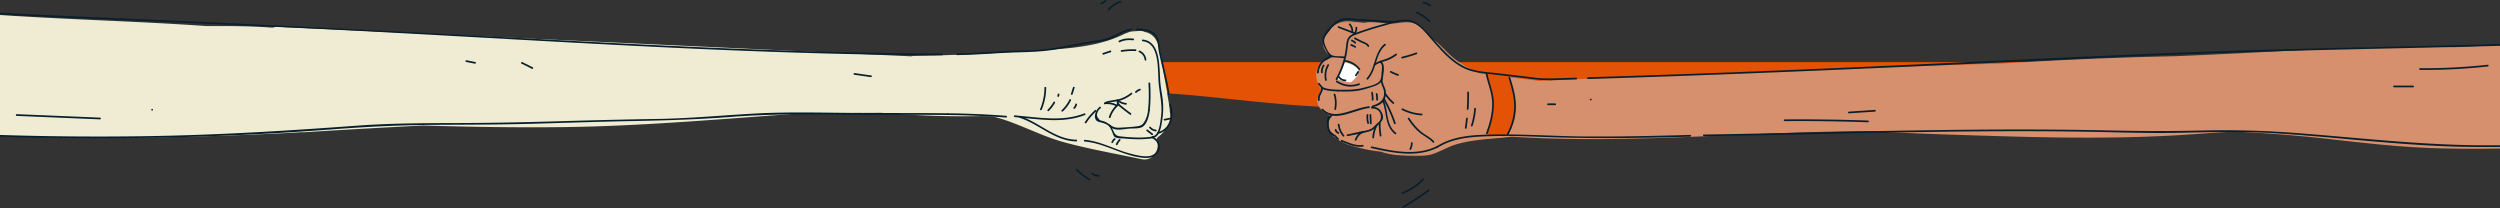 <svg xmlns="http://www.w3.org/2000/svg" xmlns:xlink="http://www.w3.org/1999/xlink" width="1440" height="120" viewBox="0 0 1440 120">
    <rect x="0" y="0" width="1440" height="120" fill="#333333" stroke="none"/>
    <defs>
        <path id="a" d="M9.417 8H.488V.873h8.93z"/>
        <path id="c" d="M0 78.276V.344h784.192v77.932H0z"/>
    </defs>
    <g fill="none" fill-rule="evenodd">
        <path fill="#E35205" d="M0 35.805h1440V62.5h-158.234c-45.553 0-61.297-8.648-173.723-8.648H907.289c-42.969 0-45.363 8.648-110.098 8.648-60.76 0-97.765-8.01-131.527-8.945-33.762-.935-72.85.297-74.41.297-25.406 0-60.39 8.648-79.223 8.648-18.832 0-39.414-4.27-85.832-4.27-46.418 0-85.935 4.27-140.445 4.27-54.51 0-21.367-15.945-72.29-15.945-50.921 0-80.401 15.945-125.78 15.945H0V35.805z"/>
        <path fill="#EFECD3" d="M673.816 64.455c-.054-1.661-.282-3.371-.589-5.207-.31-1.863-.639-3.725-.963-5.586a8.54 8.54 0 0 0-.22-1.457c-.026-.097-.056-.191-.08-.288-.562-3.195-1.13-6.39-1.699-9.582-.949-5.338-1.136-13.998-4.395-19.341a7.332 7.332 0 0 0-1.492-1.957c-1.255-1.307-2.839-2.225-4.853-2.581-.989-.478-2.175-.715-3.557-.62l-3.408.234c-1.364.094-2.524.437-3.498.95a8.495 8.495 0 0 0-1.608.599c-17.03 8.573-38.477 8.599-57.086 9.869a1275.458 1275.458 0 0 1-63.713 2.727 8.134 8.134 0 0 0-1.82.24L246.93 19.519c-28.905-1.344-57.81-2.69-86.715-4.036-1.183-.055-2.218.125-3.11.48-9.91-.76-19.875-.944-29.835-.947-2.806-.001-5.612.002-8.419.005-52.126-3.68-104.5-4.085-156.499-9.574A437.154 437.154 0 0 1-47.62 3.52c-7.572-1.566-11.653 7.46-8.055 12.08-.215 1.982.395 4.018 2.203 5.626.335.299.683.582 1.026.87.22 1.295.508 3.216.511 3.228l1.26 5.854 2.31 10.73c.707 3.29 1.511 6.383 1.315 9.766-.195 3.346-.87 6.526-.49 9.89.434 3.845 2.042 7.573 4.748 10.219.905 2.684 3.164 4.906 6.775 5.084 41.102 2.026 82.261 2.8 123.41 2.264 20.41-.267 40.814-.852 61.204-1.754 8.402-.371 16.824-.697 25.223-1.241.442.047.901.069 1.394.038a5752.243 5752.243 0 0 1 68.453-3.886c26.918.803 53.843 1.249 80.775.922 45.451-.554 90.608-4.648 135.896-7.822 2.42-.032 4.84-.068 7.258-.095 13.256-.152 26.513-.254 39.77-.314 18.493 1.393 36.84 2.27 55.391 1.917 3.014-.056 6.005-.006 8.977.137.823.209 1.645.427 2.465.656 13.216 3.695 25.26 10.56 38.504 14.184 14.7 4.02 29.867 6.634 44.767 9.808 7.184 1.53 11.221-6.518 8.537-11.316.301-.404.57-.834.805-1.272.033-.03.056-.047.092-.078.45-.342.894-.69 1.334-1.041.98-.883 2.026-1.921 2.706-3.08.06-.1.108-.208.165-.311 2.883-2.415 3.636-6.315 2.708-10.128"/>
        <path fill="#071F2C" d="M673.528 60.4c2.004 6.28.398 14.075-6.811 15.779-.626.148-.361 1.113.266.964 7.714-1.823 9.683-10.2 7.509-17.01-.194-.61-1.16-.348-.964.268M654.9 17.44c3.348.013 7.76.418 10.129 3.115 2.198 2.503 1.853 6.35 2.48 9.42 1.68 8.205 4.013 16.187 5.198 24.503.09.635 1.054.364.964-.266-1.367-9.6-4.365-18.857-5.752-28.421-.42-2.887-1.16-5.58-3.742-7.233-2.696-1.725-6.148-2.106-9.277-2.117-.644-.002-.645.998 0 1M652.73 22.204c-2.877-.276-5.63-.102-8.23 1.247-.572.296-.067 1.16.504.863 2.444-1.267 5.039-1.369 7.726-1.11.64.063.636-.939 0-1"/>
        <path fill="#071F2C" d="M663.739 79.38c4.489.194 5.311-7.519 5.777-10.604.573-3.786.682-7.496.238-11.309-.41-3.519-1.204-6.984-1.461-10.52-.548-7.532.525-23.21-10.085-24.162-.641-.057-.637.944 0 1 9.721.871 8.586 16.308 9.085 23.162.493 6.783 2.413 13.282 1.463 20.142-.387 2.798-1.004 11.465-5.017 11.291-.643-.027-.642.973 0 1"/>
        <path fill="#071F2C" d="M661.52 47.97c.271 5.244.331 10.272-.249 15.506-.07.64.93.634 1 0 .58-5.233.52-10.263.25-15.506-.034-.64-1.034-.645-1 0M584.474 67.438c13.472 1.092 27.407 3.919 40.429-1.169.593-.231.335-1.198-.266-.964-12.937 5.055-26.783 2.217-40.163 1.133-.642-.052-.638.948 0 1M636.915 59.699c2.665-1.094 5.73-.993 8.499-1.825 2.436-.733 4.558-1.977 6.566-3.528.502-.387.005-1.256-.504-.863-2.13 1.644-4.348 2.909-6.966 3.605-2.573.682-5.396.635-7.861 1.646-.587.24-.33 1.209.266.965"/>
        <path fill="#071F2C" d="M643.128 58.042c.274.613.041 1.297.333 1.911.413.864 1.493 1.491 2.197 2.071a109.693 109.693 0 0 0 5.246 4.046c.522.38 1.021-.488.505-.863a104.33 104.33 0 0 1-4.825-3.71c-.748-.613-1.577-1.147-2.023-2.013-.332-.64-.275-1.289-.57-1.947-.262-.586-1.124-.078-.863.505"/>
        <path fill="#071F2C" d="M643.85 58.43a8.584 8.584 0 0 0 4.705 1.866c.64.054.638-.946 0-1a7.392 7.392 0 0 1-3.998-1.574c-.5-.395-1.212.31-.707.707M643.54 60.029c-2.224 2.013-3.94 4.49-4.82 7.373-.189.616.776.88.964.266.831-2.722 2.465-5.034 4.563-6.932.478-.434-.23-1.14-.707-.707"/>
        <path fill="#071F2C" d="M643.558 60.371c-2.142-1.126-4.81-1.634-7.215-1.333-.63.08-.638 1.08 0 1 2.236-.28 4.713.147 6.71 1.197.569.3 1.076-.563.505-.864M633.267 61.6c-1.894 1.591-3.715 5.565-1.76 7.785.478.543 1.055.718 1.73.902 1.433.395 2.759.624 4.09 1.38 1.812 1.032 3.169 2.547 5.315 2.876 2.472.38 5.23-.233 7.704-.449 2.17-.188 5.48.13 7.473-.878 2.97-1.5 4.14-6.803 4.453-9.74.068-.64-.933-.635-1 0-.193 1.814-.613 3.574-1.38 5.236-.941 2.04-1.828 3.518-4.21 3.918-3.31.556-6.84.643-10.188.887-2.06.15-3.66-.009-5.434-1.16-1.123-.729-2.098-1.577-3.336-2.129a11.923 11.923 0 0 0-1.691-.6c-1.348-.366-1.404-.128-2.39-1.495-.904-1.256-.983-1.767-.53-3.215.335-1.073 1.01-1.897 1.86-2.612.494-.414-.216-1.118-.706-.707"/>
        <path fill="#071F2C" d="M638.777 72.648c1.076 1.279 1.582 2.729 2.187 4.255.264.664.499 1.542 1.116 1.984 1.339.96 4.185.77 5.723.913 5.377.498 10.859.66 16.212-.162.634-.097.365-1.061-.266-.964-4.726.725-9.571.622-14.326.262a94.823 94.823 0 0 1-3.192-.294c-1.842-.2-3.214-.214-4.303-2.005-.95-1.564-1.218-3.237-2.444-4.696-.415-.493-1.119.218-.707.707"/>
        <path fill="#071F2C" d="M624.832 81.54c11.353.954 21.212 7.814 32.533 9.234 3.74.47 7.718.37 9.842-3.255 2.025-3.46.253-7.084-3.072-8.794-.572-.294-1.078.568-.505.863 2.31 1.189 4.034 3.382 3.276 6.115-.641 2.31-2.64 3.867-4.942 4.18-3.622.49-7.446-.517-10.935-1.417-8.865-2.29-16.95-7.148-26.197-7.926-.641-.055-.638.945 0 1M587.465 67.907c11.196 3.665 20.175 13.365 32.477 13.543.643.009.644-.991 0-1-12.136-.175-21.139-9.883-32.211-13.507-.613-.201-.876.765-.266.964M600.05 63.144a33.155 33.155 0 0 0 2.555-12.601c.005-.643-.995-.643-1 0a32.5 32.5 0 0 1-2.519 12.335c-.247.594.72.853.964.266M545.786 66.249c11.264.109 22.518.594 33.75 1.455.641.049.638-.951 0-1a505.467 505.467 0 0 0-33.75-1.455c-.644-.007-.644.993 0 1M551.28 31.747c8.769-.136 17.52-.75 26.273-1.248 8.611-.491 17.327-.297 25.893-1.348 8.34-1.021 16.524-2.994 24.817-4.317 3.841-.613 7.798-.867 11.433-2.357 4.045-1.655 7.567-4.502 12.031-4.989.634-.069.64-1.07 0-1-3.587.392-6.529 2.12-9.673 3.759-3.937 2.05-7.862 2.698-12.19 3.335-8.844 1.303-17.542 3.48-26.418 4.57-8.566 1.051-17.282.855-25.894 1.346-8.753.5-17.504 1.113-26.273 1.25-.643.01-.644 1.01 0 1M645.213.52c-2.85.853-5.238 2.534-7.03 4.905-.389.514.48 1.012.863.505 1.626-2.152 3.853-3.674 6.433-4.446.615-.184.353-1.15-.266-.964M636.642.08c-.836.52-1.672 1.044-2.508 1.565-.544.34-.043 1.205.505.864l2.507-1.567c.545-.34.044-1.206-.504-.862"/>
        <g transform="translate(619 96.1)">
            <mask id="b" fill="#fff">
                <use xlink:href="#a"/>
            </mask>
            <path fill="#071F2C" d="M.63 1.734a33.444 33.444 0 0 0 8.036 6.2c.564.311 1.068-.553.505-.865a32.56 32.56 0 0 1-7.835-6.043C.891.558.186 1.268.63 1.734" mask="url(#b)"/>
        </g>
        <path fill="#071F2C" d="M628.798 100.407a8.753 8.753 0 0 0 4.11 1.396c.643.053.639-.947 0-1a7.688 7.688 0 0 1-3.605-1.26c-.54-.353-1.042.513-.505.864M665.77 74.694c-1.195-.126-2.236-.711-3.02-1.614-.42-.488-1.125.222-.706.707.964 1.112 2.27 1.754 3.727 1.907.64.066.635-.934 0-1M664.041 77.017c-.977-.763-1.954-1.525-2.93-2.289-.502-.392-1.215.311-.708.707l2.931 2.29c.501.391 1.214-.312.707-.708M673.789 67.848l-3.14.624c-.631.125-.364 1.09.265.964l3.14-.624c.632-.125.365-1.089-.265-.964M644.576 80.239a10.69 10.69 0 0 0-1.791 2.644c-.274.578.587 1.086.864.504a9.838 9.838 0 0 1 1.634-2.441c.434-.474-.271-1.183-.707-.707M641.684 79.729c-.68.566-1.163 1.27-1.505 2.081-.25.592.718.851.964.266.274-.65.71-1.192 1.248-1.64.495-.413-.216-1.117-.707-.707M630.693 63.416a34.936 34.936 0 0 0-5.817 6.903c-.35.543.517 1.044.864.504a33.861 33.861 0 0 1 5.662-6.7c.474-.436-.234-1.142-.709-.707M542.673 30.85c-77.197-.287-154.319-4.057-231.382-8.301-76.734-4.226-153.46-8.181-230.242-11.489-21.488-.926-42.978-1.84-64.462-2.857C-4.784 7.19-26.178 5.871-47.285 2.206c-.63-.109-.9.854-.266.964C-29.008 6.39-10.23 7.826 8.548 8.805c19.066.994 38.145 1.767 57.217 2.595 38.406 1.666 76.813 3.265 115.21 5.115 77.11 3.715 154.147 8.814 231.28 12.077 43.449 1.838 86.927 3.097 130.417 3.258.644.003.644-.997 0-1M545.786 65.249c-17.667-.23-35.334-.078-53.002-.2-19.104-.13-38.218-.7-57.309.316-19.097 1.02-38.058 2.866-57.197 3.156-19.25.293-38.492.793-57.735 1.364-19.23.567-38.444.942-57.684.993-19.18.052-38.386.118-57.526 1.526-38.74 2.853-77.438 5.225-116.288 5.939-43.499.796-87.02-.02-130.46-2.41-.644-.037-.642.963 0 1 77.572 4.267 155.41 3.478 232.877-2.433 19.186-1.465 38.287-2.424 57.534-2.564 19.233-.138 38.454-.103 57.682-.648 19.258-.545 38.514-1.185 57.777-1.55 19.163-.362 38.175-.963 57.29-2.44 21.46-1.659 42.858-1.544 64.363-1.308 19.892.22 39.786 0 59.678.259.644.008.644-.992 0-1M660.302 34.424c-.257-2.28-1.601-4.255-3.693-5.234-.58-.27-1.089.59-.505.864 1.752.82 2.98 2.43 3.197 4.37.071.632 1.072.64 1 0M654.068 28.416a39.584 39.584 0 0 0-8.165.476c-.635.102-.365 1.067.265.963a38.4 38.4 0 0 1 7.9-.44c.644.03.643-.97 0-1M639.476 29.122l-4.13 1.377c-.609.202-.349 1.169.264.965 1.378-.46 2.755-.92 4.132-1.378.607-.202.347-1.168-.266-.964M604.149 63.916a21.407 21.407 0 0 0 3.542-4.675c.316-.562-.547-1.066-.863-.505a20.456 20.456 0 0 1-3.387 4.473c-.455.455.252 1.162.708.706M610.002 55.436l.23-.917c.157-.625-.807-.891-.964-.267l-.23.918c-.157.625.807.891.964.266M612.209 64.174a21.118 21.118 0 0 0 4.643-6.32c.277-.578-.585-1.086-.863-.506a20.379 20.379 0 0 1-4.487 6.12c-.471.44.237 1.145.707.706M617.828 54.294l1.147-3.672c.193-.616-.772-.879-.964-.266l-1.147 3.672c-.193.617.772.88.964.266M619.088 62.561a4.24 4.24 0 0 0 1.246-2.302c.116-.629-.848-.899-.964-.265a3.343 3.343 0 0 1-.989 1.86c-.465.447.243 1.153.707.707M656.458 51.147a6.891 6.891 0 0 0-2.51 1.517c-.47.443.239 1.149.707.707a5.687 5.687 0 0 1 2.069-1.26c.604-.21.344-1.175-.266-.964M501.826 43.456l-9.563-1.367c-.629-.09-.9.875-.266.965l9.563 1.365c.63.092.902-.872.266-.963M9.613 66.755l48 2c.644.027.643-.973 0-1l-48-2c-.643-.026-.642.974 0 1M87.615 63.7c.644 0 .645-1 0-1-.644 0-.645 1 0 1M273.748 35.717l-5-1c-.628-.126-.897.838-.266.964l5 1c.63.126.898-.838.266-.964M306.868 38.768l-6-3c-.574-.287-1.081.575-.505.863l6 3c.574.287 1.08-.575.505-.863"/>
        <g>
            <path fill="#FFF" d="M769.925 45.274l6.166-12.42 8.215 6.648-2.653 6.366-3.438 2.27-5.971-1.014z"/>
            <g transform="translate(758 11.705)">
                <mask id="d" fill="#fff">
                    <use xlink:href="#c"/>
                </mask>
                <path fill="#D6906D" d="M24.204 31.378a20.941 20.941 0 0 1-4.143 4.333c-2.798-.2-5.51-.9-8.136-2.142 1.431-2.224 2.4-4.647 3.257-7.14.56-.748 1.001-1.527 1.236-2.313 1.783.534 3.591 1.056 5.26 1.887 1.135.565 2.046 1.396 2.997 2.164a6.622 6.622 0 0 0-.471 3.21m759.953 32.706l-4.91-41.778c1.67-4.111-1.556-9.524-6.053-10.255-1-.254-2.102-.286-3.284-.06-37.861.4-75.71 1.564-113.52 3.484-54.026-.987-108.051 3.07-162.069 5.227a2209.45 2209.45 0 0 0-99.328 4.215 14967 14967 0 0 0-205.489 7.292 15422.32 15422.32 0 0 0-60.799 2.71c-11.566-1.464-23.164-2.724-34.695-4.397-5.174-2.433-10.181-5.207-14.639-8.726-4.017-3.17-7.118-7.264-11.188-10.363-3.729-2.84-6.091-7.245-10.387-9.243-4.859-2.26-9.202-.445-14.196-.328C38.073 1.99 32.978.2 27.481 1.46c-.236-.051-.458-.117-.71-.147-1.584-.197-3.17-.358-4.759-.5-1.257-.261-2.519-.51-3.816-.464-3.385.119-8.062 2.027-9.978 4.939C6.762 7.5 4.479 9.167 4.063 11.964c-.532 3.577 1.99 6.824 4.396 9.182.141.136.297.242.446.36-.851.25-1.633.695-2.343 1.245C3.086 23.77.392 26.72.045 30.453c-.146 1.58.07 2.887.534 4.023.156.948.479 1.875.901 2.762.398.836.878 1.582 1.444 2.313.078.1.176.21.282.32-.098.13-.19.269-.271.43-1.572 3.15-3.271 5.87-1.302 9.337 1.654 2.91 4.636 4.08 7.152 5.945-1.125 1.203-1.568 2.669-1.549 4.216-.508 1.437-.375 3.058.789 4.586l.992 1.302a6.938 6.938 0 0 0 1.761 1.64c4.404 3.684 10.037 5.128 15.625 6.474 3.669.883 7.327 1.47 11.009 1.862 5.5 2.042 11.8 2.22 17.606 2.53 4.391.235 8.807.035 12.988-1.44 3.956-1.396 7.537-3.605 11.544-4.9 8.645-2.794 17.706-3.352 26.695-4.134a307.14 307.14 0 0 0 6.71-.671c62.765 3.983 125.566-1.924 188.345-3.011 6.265-.108 12.531-.16 18.797-.152 24.977 1.41 49.996 2.127 74.999 2.874 36.96 1.105 73.812 1.445 110.718-1.178 7.657-.545 15.319-1.095 22.983-1.486 17.476.799 34.938 2.063 52.421 4.028 20.149 2.265 40.285 4.642 60.56 5.43 20.191.786 40.403.355 60.595-.164 21.619-.556 43.239-1.128 64.858-1.694 1.914.218 3.827.455 5.736.724 2.535.355 5.042-.126 6.859-1.583 2.575-1.251 4.665-3.916 4.331-6.753" mask="url(#d)"/>
            </g>
            <path fill="#E35205" d="M872.874 60.504a3.535 3.535 0 0 0-.706-1.907 42.693 42.693 0 0 0-.57-7.25c-.135-.818-.474-1.418-.929-1.83a111.06 111.06 0 0 0-.27-1.948 2.722 2.722 0 0 0-.616-1.378c-.183-1.457-.566-2.472-2.463-2.826-3.05-.567-6.12-1.047-9.178-1.57-.997-.171-2.304.67-1.845 1.845.116.296.221.59.317.886l.615 2.685c.116.509.391.817.726.97.006.05.006.094.017.145a155.948 155.948 0 0 0 2.114 8.9c.472 5.108-.22 10.362-2.033 15.163-.077.124-.147.25-.226.374a3.342 3.342 0 0 0-.526 1.438c-.217.485-.442.964-.683 1.436-.79 1.55 1.056 2.92 2.356 1.818l.106-.09c.794.463 1.756.688 2.7.539 2.616-.411 5.695.603 7.444-1.942 1.061-1.545 1.423-3.473 2.086-5.252.281-.557.544-1.124.796-1.7.01-.017.017-.034.026-.05l-.004-.002c.121-.277.241-.553.357-.835.4-.966.298-1.826-.1-2.52.518-1.568.624-3.271.49-5.1"/>
            <path fill="#071F2C" d="M770.277 45.887c2.357-4.243 4.131-8.763 5.167-13.511.447-2.044.698-4.097.933-6.173.144-1.275.271-2.725.996-3.837.967-1.483 2.712-2.086 4.286-2.657a195.297 195.297 0 0 1 15.096-4.766c4.903-1.34 11.065-3.737 16.127-2.186 4.952 1.517 8.722 6.655 12.02 10.382 3.198 3.612 6.343 7.298 9.982 10.482 3.048 2.666 6.43 5.002 10.212 6.494 4.502 1.774 9.412 2.117 14.174 2.672l18.6 2.173c2.932.342 5.87.769 8.81 1.029 2.047.18 4.107.04 6.154.223.641.058.637-.943 0-1-1.783-.16-3.575-.058-5.36-.163-2.877-.17-5.763-.641-8.626-.974-5.547-.65-11.094-1.296-16.64-1.944-5.608-.655-11.546-.876-16.846-2.981-4.773-1.896-8.873-5.182-12.484-8.774-3.83-3.808-7.2-8.045-10.917-11.96-2.916-3.072-6.132-6.376-10.53-6.99-4.768-.665-9.954 1.203-14.493 2.43a196.865 196.865 0 0 0-15.106 4.73c-1.738.624-3.7 1.219-4.913 2.708-1.288 1.58-1.4 3.679-1.613 5.622-.712 6.525-2.705 12.73-5.892 18.466-.313.564.55 1.068.863.505"/>
            <path fill="#071F2C" d="M770.862 16.072l9.645 3.701c.6.231.86-.735.266-.965l-9.645-3.7c-.601-.23-.862.735-.266.964"/>
            <path fill="#071F2C" d="M779.41 18.264c.1-1.72-.488-3.33-1.637-4.609-.431-.48-1.136.23-.707.707.98 1.091 1.43 2.443 1.345 3.902-.038.644.962.642 1 0M781.02 19.137a6.157 6.157 0 0 0 .758-3.218c-.026-.64-1.026-.644-1 0a5.13 5.13 0 0 1-.622 2.713c-.307.566.556 1.071.864.505"/>
            <path fill="#071F2C" d="M774.434 32.55c-2.177-.205-5.058.019-7.124-.674-1.97-.661-3.933-5.172-4.438-7.066-.754-2.83 1.285-5.108 2.901-7.22 1.461-1.91 3.128-3.788 5.27-4.95 2.486-1.35 5.207-1.144 7.932-.973 2.607.164 5.215.332 7.822.498l16.623 1.057c.643.04.64-.96 0-1l-21.512-1.368c-2.89-.184-6.02-.73-8.878-.044-2.25.539-4.17 1.9-5.78 3.522-3.096 3.118-6.845 7.267-4.927 11.812a30.621 30.621 0 0 0 1.69 3.356c.454.789 1.314 2.737 2.155 3.224.724.419 2.098.243 2.924.32 1.78.17 3.561.338 5.342.507.641.06.636-.94 0-1M787.934 45.712c5.24-5.645 4.082-14.63 10.171-19.65.497-.41-.214-1.114-.707-.706-6.15 5.07-4.935 14.008-10.17 19.649-.438.47.268 1.18.707.707M769.706 47.338c3.984 2.662 8.757 3.283 13.272 1.649.6-.216.34-1.183-.266-.963-4.292 1.552-8.707.986-12.502-1.55-.536-.358-1.037.508-.504.864"/>
            <path fill="#071F2C" d="M792.109 37.659c2.07-1.622 4.637-2.017 7.04-2.917 1.915-.718 3.66-1.72 5.297-2.944.51-.381.012-1.249-.504-.864-2.22 1.662-4.597 2.747-7.242 3.554-1.93.589-3.695 1.208-5.3 2.464-.504.396.208 1.1.709.707"/>
            <path fill="#071F2C" d="M794.77 35.974c1.943 1.096 1.076 4.477.987 6.24-.108 2.154-.157 4.176-2.179 5.483-2.374 1.531-5.934 2.238-8.663 2.948-4.724 1.23-9.533 1.08-14.375 1.036-.644-.005-.644.995 0 1 3.51.032 7.066.178 10.556-.264 3.265-.416 6.406-1.439 9.515-2.48 3.105-1.042 5.635-2.094 6.022-5.678.276-2.555 1.45-7.567-1.359-9.148-.562-.316-1.066.547-.505.864M759.59 41.83c.283-4.376 3.294-7.522 7.335-8.881.607-.204.347-1.17-.265-.964-4.491 1.509-7.757 5.008-8.07 9.845-.042.643.958.64 1 0M762.053 50.356l-2.034-2.452c-.411-.496-1.115.215-.707.707l2.034 2.452c.41.496 1.115-.215.707-.707M815.699 30.258a90.803 90.803 0 0 1-8.192 2.452c-.624.155-.36 1.12.266.965a90.906 90.906 0 0 0 8.192-2.453c.603-.212.343-1.18-.266-.964"/>
            <path fill="#071F2C" d="M790.78 61.776c2.892-.823 5.755-1.89 6.932-4.9.556-1.425.66-2.997.462-4.502-.266-2.028-2.175-4.522-1.787-6.525.122-.629-.841-.898-.963-.265-.53 2.723 1.69 4.92 1.833 7.646.236 4.54-2.84 6.471-6.743 7.582-.618.176-.355 1.142.266.964M761.3 63.438c7.313 7.732 18.788-.28 27.247-1.217.633-.07.64-1.07 0-1-4.43.49-8.564 2.145-12.82 3.363-4.815 1.38-9.937 2.147-13.72-1.853-.443-.469-1.149.24-.707.707M761.121 50.503c.034 1.494-.86 2.587-1.464 3.877-.521 1.11-.667 2.179-.467 3.39.104.633 1.068.365.964-.266-.435-2.641 2.026-4.41 1.967-7.001-.015-.643-1.015-.646-1 0"/>
            <path fill="#071F2C" d="M768.2 54.557c.8 2.675.938 5.37.392 8.108-.125.63.838.898.964.267.581-2.914.46-5.794-.392-8.64-.184-.616-1.149-.354-.964.265M789.797 53.526c.262 1.311.37 2.622.342 3.957-.015.644.985.644 1 0a19.254 19.254 0 0 0-.378-4.223c-.126-.63-1.09-.363-.964.266M792.464 54.267c.22 1.065.296 2.13.246 3.216-.031.643.969.641 1 0a13.943 13.943 0 0 0-.282-3.482c-.13-.63-1.094-.363-.964.266M764.613 37.232c-1.585 2.777-2.045 5.877-1.349 8.997.141.628 1.105.362.965-.266-.638-2.859-.204-5.682 1.247-8.226.32-.56-.544-1.064-.863-.505M761.969 37.499a7.29 7.29 0 0 0-1.091 4.198c.029.642 1.029.645 1 0a6.321 6.321 0 0 1 .955-3.693c.339-.55-.526-1.052-.864-.505M766.277 66.468c-.23.604-1.232.669-1.55 1.248-.15.275-.149.55-.23.856-.402 1.48-.193 3.748.096 5.249.27 1.405.892 2.675 1.993 3.619.554.473 1.205.657 1.785 1.05.824.56 1.27 1.358 2.026 1.954.501.393 1.213-.31.707-.707-.839-.661-1.309-1.536-2.228-2.11-1.853-1.158-2.966-1.988-3.347-4.39-.249-1.57-.438-4.024.652-5.32.654-.775.687-.207 1.06-1.183.23-.602-.736-.863-.964-.266M776.328 78.409c4.111-.903 8.419-1.53 12.449-2.742 2.699-.812 4.741-3.292 6.583-5.321 1.716-1.891 1.525-3.655.381-5.833-1.226-2.335-3.031-2.86-5.555-3.055-.642-.05-.639.95 0 1 1.765.137 3.394.409 4.406 2.03.896 1.434 1.145 3.269.339 4.861-.429.847-1.682 1.701-2.355 2.373-.726.723-1.415 1.522-2.258 2.113-1.894 1.328-4.7 1.511-6.93 2.001l-7.326 1.608c-.628.139-.362 1.103.266.965"/>
            <path fill="#071F2C" d="M781.358 80.685c.683-1.965 2.135-3.478 4.034-4.307.588-.255.08-1.118-.505-.863-2.139.934-3.73 2.707-4.493 4.903-.212.61.754.871.964.267M770.568 71.755c.296 2.552 1.28 4.829 2.95 6.783.419.49 1.124-.22.708-.707a11.248 11.248 0 0 1-2.658-6.076c-.073-.632-1.074-.64-1 0M768.854 74.934c.242 1.012.953 1.768 1.914 2.137.6.231.86-.736.266-.964-.637-.245-1.06-.786-1.216-1.439-.15-.626-1.113-.36-.964.266M794.207 70.547a41.793 41.793 0 0 0 .529 7.74c.102.635 1.066.366.964-.264a40.421 40.421 0 0 1-.493-7.476c.017-.644-.983-.644-1 0M796.206 58.212c2.653 6.298 1.312 14.498 7.321 19.047.513.389 1.012-.48.505-.863-5.657-4.283-4.362-12.516-6.862-18.45-.246-.584-1.214-.327-.964.266"/>
            <path fill="#071F2C" d="M796.796 57.393a80.117 80.117 0 0 1 6.159 13.771c.205.606 1.172.346.964-.266a81.457 81.457 0 0 0-6.26-14.009c-.317-.56-1.181-.058-.863.504M807.531 63.35c3.571 1.808 7.354 2.87 11.352 3.11.643.037.64-.963 0-1-3.83-.23-7.426-1.242-10.848-2.973-.572-.29-1.079.572-.504.863M797.315 54.05a27.7 27.7 0 0 0 4.898 5.659c.481.425 1.191-.28.707-.707a26.683 26.683 0 0 1-4.74-5.456c-.352-.537-1.218-.037-.865.505M761.447 51.141c2.832 1.222 6.05 1.387 9.094 1.54.643.032.64-.968 0-1-2.856-.144-5.928-.256-8.59-1.403-.584-.252-1.094.608-.504.863M823.873 11.996a28.125 28.125 0 0 0-7.584-5.257c-.579-.273-1.087.588-.504.863a27.346 27.346 0 0 1 7.38 5.1c.463.449 1.171-.258.708-.706M823.87 2.648a13.384 13.384 0 0 0-3.915-1.632c-.625-.15-.892.814-.265.964 1.312.316 2.527.822 3.675 1.531.549.34 1.052-.525.505-.863M792.224 72.418a17.598 17.598 0 0 0-1.748 6.79c-.033.644.967.642 1 0a16.267 16.267 0 0 1 1.612-6.285c.279-.577-.584-1.085-.864-.505M789.925 85.313c12.565 2.821 26.24 5.664 38.34-.353.578-.287.072-1.149-.503-.863-11.837 5.886-25.298 3.007-37.571.251-.627-.14-.894.823-.266.965M772.583 81.582c4.102 1.505 8.043 3.486 12.52 2.852.634-.091.364-1.054-.266-.965-4.25.603-8.114-1.43-11.988-2.851-.605-.223-.866.744-.266.964M788.866 66.209l.212 4.9c.028.643 1.028.646 1 0-.07-1.632-.14-3.266-.212-4.9-.027-.642-1.028-.645-1 0M787.13 66.21a14.183 14.183 0 0 0 .424 4.825c.164.622 1.13.359.965-.265a13.37 13.37 0 0 1-.39-4.56c.054-.641-.946-.637-1 0M780.212 22.53a69.558 69.558 0 0 0 3.91 1.983c1.234.575 2.925.99 3.599 2.276.299.57 1.162.065.864-.505-.626-1.196-1.781-1.652-2.96-2.18a69.138 69.138 0 0 1-4.91-2.438c-.564-.308-1.07.555-.503.864M778.549 23.826c.653.26 1.209.666 1.685 1.181.438.473 1.144-.236.707-.707a5.708 5.708 0 0 0-2.126-1.438c-.598-.238-.857.729-.266.964M778.129 26.365c.77.282 1.499.646 2.194 1.084.547.344 1.049-.522.505-.863a12.883 12.883 0 0 0-2.433-1.186c-.605-.222-.866.744-.266.965M844.447 68.234a145.31 145.31 0 0 1-.644 5.3c-.088.628.875.9.965.264.26-1.85.487-3.705.68-5.564.065-.64-.936-.635-1 0M845.15 53.209c.016 3.194-.07 6.383-.258 9.57-.037.644.963.642 1 0 .188-3.187.274-6.376.257-9.57-.003-.643-1.003-.645-1 0M849.13 62.599a39.545 39.545 0 0 1-1.851 9.6c-.2.615.767.877.964.266a40.649 40.649 0 0 0 1.887-9.867c.043-.642-.958-.64-1 0M981.418 78.494c73.018-1.107 146.033-3.778 219.068-2.632 18.365.288 36.696 1.03 55.065.62 17.977-.4 35.886-.883 53.851.213 35.913 2.191 71.65 6.981 107.647 7.82 40.975.957 81.986-2.475 122.923.488.642.047.64-.953 0-1-36.508-2.642-73.085-.209-109.63-.32-36.074-.109-71.836-4.34-107.758-7.078a548.278 548.278 0 0 0-54.987-1.417c-17.999.433-35.898.325-53.894-.076-36.15-.805-72.317-.596-108.47-.022-41.274.654-82.54 1.778-123.815 2.404-.643.01-.645 1.01 0 1"/>
            <path fill="#071F2C" d="M828.266 84.96c7.514-4.632 16.251-5.913 24.927-6.308a319.879 319.879 0 0 1 27.3-.083c19.871.796 39.665 1.175 59.554.879 11.19-.166 22.377-.424 33.564-.73.642-.018.644-1.02 0-1-20.36.557-40.735 1.039-61.103.872-19.519-.16-38.973-1.752-58.499-.973-9.112.365-18.347 1.61-26.247 6.48-.547.338-.046 1.203.504.864M826.012 81.355c-2.068-2.31-5.187-3.584-7.542-5.604-2.604-2.233-4.802-4.84-6.644-7.733-.344-.54-1.21-.04-.863.505 1.736 2.727 3.771 5.221 6.177 7.388 2.5 2.252 5.952 3.678 8.164 6.151.431.48 1.136-.228.708-.707M812.774 86.068a7.707 7.707 0 0 0 .925-3.66c0-.644-1-.645-1 0a6.592 6.592 0 0 1-.79 3.155c-.302.567.56 1.073.865.505M822.63 109.22a196.876 196.876 0 0 1-14.496 9.548c-.552.329-.049 1.194.505.863a197.089 197.089 0 0 0 14.495-9.548c.516-.374.018-1.241-.505-.863M819.306 102.883c-3.224 3.6-7.191 6.242-11.767 7.8-.606.207-.345 1.173.266.965 4.739-1.615 8.868-4.328 12.208-8.058.428-.478-.276-1.188-.707-.707M914.663 45.508c80.316-2.387 160.589-5.991 240.855-9.646 40.09-1.827 80.177-3.838 120.284-5.256 40.004-1.414 80.025-2.221 120.04-3.13 44.936-1.022 89.874-2.182 134.767-4.452.64-.034.645-1.034 0-1-79.983 4.046-160.082 4.535-240.116 7.088-80.243 2.56-160.429 7.05-240.64 10.435-45.054 1.9-90.116 3.62-135.19 4.96-.643.02-.646 1.02 0 1M892.834 46.212c5.024-.152 10.048-.313 15.072-.48.642-.02.645-1.02 0-1-5.024.167-10.048.328-15.072.48-.642.02-.645 1.02 0 1M774.882 35.604c3.09.474 5.804 2.05 7.681 4.561.38.51 1.25.011.863-.505-2.032-2.719-4.914-4.504-8.278-5.02-.63-.098-.9.866-.266.964M781.848 41.159l-1.253 1.998c-.344.547.521 1.049.863.505l1.253-1.998c.344-.547-.52-1.049-.863-.505M770.702 44.483c.98 1.46 2.546 2.322 4.308 2.346.644.008.644-.992 0-1a4.171 4.171 0 0 1-3.445-1.85c-.357-.532-1.223-.032-.863.504M800.88 41.789a22.513 22.513 0 0 0 4.271 1.849c.615.194.878-.772.265-.964a21.345 21.345 0 0 1-4.03-1.748c-.563-.316-1.068.548-.506.863M891.68 60.57h4.1c.642 0 .643-1 0-1h-4.1c-.644 0-.645 1 0 1M916.27 57.839c.644 0 .645-1 0-1-.644 0-.645 1 0 1M1027.952 69.776c16.003-.128 32.006.09 48 .652.643.023.643-.977 0-1-15.994-.562-31.997-.78-48-.652-.643.005-.645 1.005 0 1M1064.957 65.292l15-1c.638-.043.643-1.043 0-1l-15 1c-.64.042-.645 1.043 0 1M1432.956 37.292a341.445 341.445 0 0 1-39 2c-.644-.004-.644.996 0 1 13.031.078 26.046-.59 39-2 .633-.07.64-1.07 0-1M1389.956 49.292h-11c-.644 0-.645 1 0 1h11c.644 0 .645-1 0-1"/>
            <path fill="#071F2C" d="M868.846 77.56c2.598-4.73 4.124-9.95 4.312-15.355.212-6.082-1.498-11.914-3.292-17.658-.192-.612-1.158-.35-.965.266 1.68 5.38 3.325 10.845 3.276 16.536-.048 5.525-1.541 10.874-4.194 15.705-.31.565.553 1.07.863.505M856.927 76.98c2.126-5.624 3.653-11.549 3.567-17.6-.087-6.063-2.638-11.392-3.813-17.238-.127-.63-1.09-.363-.964.267 1.16 5.765 3.685 10.983 3.777 16.971.091 5.964-1.436 11.793-3.53 17.333-.229.603.737.864.963.266"/>
        </g>
    </g>
</svg>
